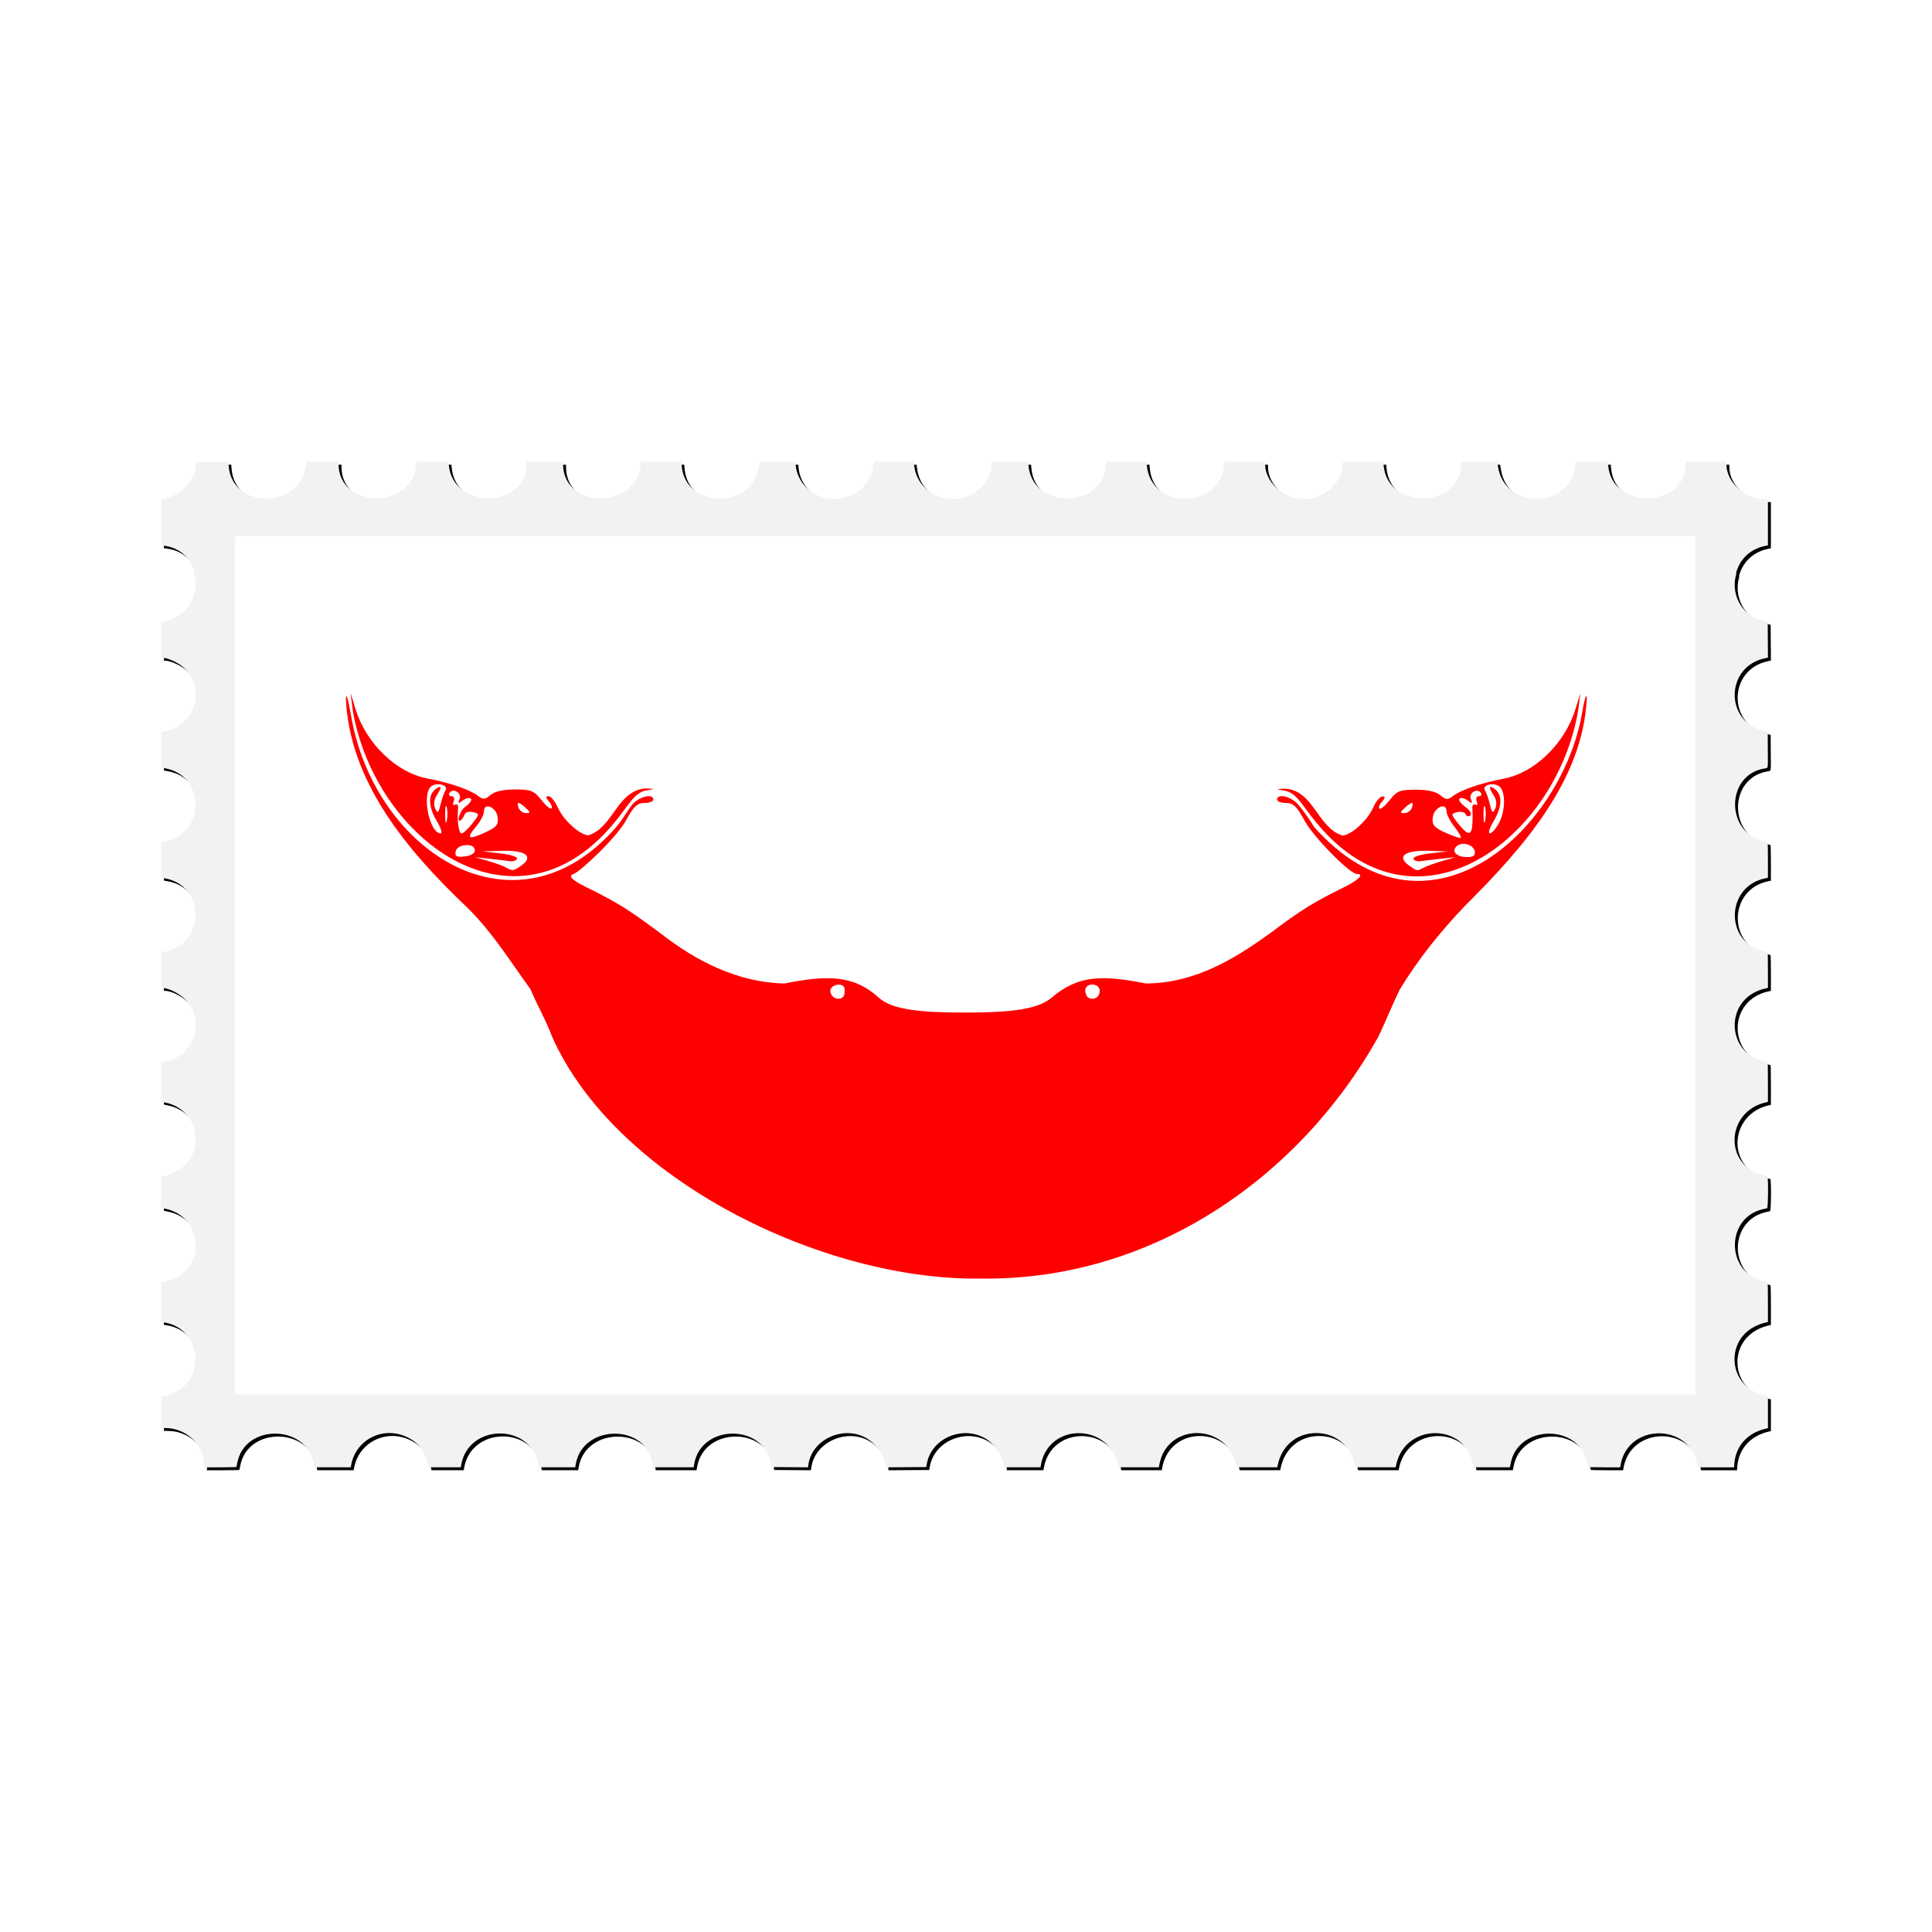 <svg:svg xmlns:svg="http://www.w3.org/2000/svg" height="3949.46" id="svg4137" version="1.1" viewBox="-303.074 -917.862 3949.46 3949.46" width="3949.46">
<svg:defs id="defs4141">
<svg:filter height="1.031" id="filter13619" style="color-interpolation-filters:sRGB" width="1.02" x="-.01" y="-.016">
<svg:feGaussianBlur id="feGaussianBlur13621" stdDeviation="13.352" />
</svg:filter>
</svg:defs>
<svg:g id="g4188">
<svg:path d="m169.76 32.045-33.106 0.262-33.106 0.264-0.625 7.5c-2.745 32.939-31.56 62.331-66.195 67.525l-4.68 0.701v47.271 47.271l5.305 0.664c36.544 4.566 57.614 28.96 63.4 56.943h-1.412c11.392 38.692-7.515 86.143-57.5 97.416l-9.793 2.207v36.299 36.299h2.34c9.679 0 29.834 8.593 40.642 17.328 50.564 40.863 29.681 120.38-35.023 133.36l-7.959 1.596v36.162 36.164l7.25 1.225c83.778 14.148 84.48 133.05 0.885 149.82l-8.135 1.631v36.154 36.154l7.125 1.223c84.85 14.55 84.231 135.48-0.769 150.28l-6.356 1.107v36.396 36.396h2.311c14.445 0 39.573 13.657 51.363 27.916 37.423 45.258 11.534 112.93-47.107 123.15l-6.566 1.145v40.172 40.172l8.75 1.791c64.937 13.295 84.777 94.403 32.811 134.14-10.728 8.203-30.73 16.522-39.721 16.522-1.749 0-1.84 1.603-1.84 32.275v32.275l8.352 1.719c73.668 15.164 86.001 111.24 18.393 143.27-6.865 3.252-20.917 7.463-24.904 7.463-1.756 0-1.84 1.837-1.84 40.387v40.387l4.68 0.703c87.501 13.122 87.501 137.93 0 151.05l-4.68 0.703v32.137 32.135l10.25 0.178c41.71 0.722 77.649 34.737 77.734 73.572l0.016 6.75h33.031c25.576 0 33.108-0.282 33.373-1.25 0.188-0.688 0.883-4.175 1.543-7.75 14.816-80.196 140.34-79.771 155.91 0.527l1.643 8.467h37.205 37.203l0.645-3.75c9.138-53.208 65.77-81.661 114.95-57.75 23.808 11.576 36.816 29.364 42.963 58.75l0.574 2.75h32.936 32.936l0.596-3.75c13.59-85.611 141.56-87.912 157.7-2.836l1.248 6.586h37.17 37.17l1.149-6.601c14.518-83.37 147.04-82.65 156.65 0.852l0.662 5.75h41.768 41.77l1.172-6.75c14.481-83.357 144.77-82.633 156.79 0.871l0.773 5.379 37.514 0.262 37.512 0.262 1.076-6.828c8.336-52.942 76.344-80.993 122.17-50.393 19.714 13.163 35.197 37.11 35.197 54.438v2.781l41.693-0.26 41.695-0.262 1.367-7.5c9.456-51.829 73.815-78.703 120.53-50.328 19.182 11.652 36.719 38.186 36.719 55.559v2.769h37.455 37.455l0.615-3.75c14.565-88.653 141.13-87.852 157.99 1l0.521 2.75h41.438 41.433l0.617-3.75c14.652-89.183 140.61-87.988 158.08 1.5l0.437 2.25h41.463 41.463l0.519-2.75c7.753-40.865 38.755-67.25 79.018-67.25 40.3 0 71.257 26.347 79.016 67.25l0.521 2.75h41.463 41.463l0.519-2.75c16.866-88.901 143.42-89.702 157.99-1l0.615 3.75h37.205 37.205l1.643-8.467c15.548-80.17 141.31-80.595 155.92-0.527 0.652 3.575 1.342 7.062 1.53 7.75 0.265 0.968 7.788 1.25 33.328 1.25h32.984l0.617-3.75c14.221-86.557 140.47-88.16 157.48-2l1.137 5.75h36.785 36.785l0.683-8.25c3.006-36.224 27.719-62.938 65.854-71.191l2.75-0.596v-32.463-32.461l-2.75-0.596c-40.097-8.679-65.588-38-65.588-75.443 0-37.472 25.461-66.756 65.588-75.441l2.75-0.596v-40.512c0-31.573-0.276-40.583-1.25-40.832-0.688-0.176-4.4-1.071-8.25-1.988-77.675-18.498-77.295-130.95 0.5-147.62 3.025-0.648 6.287-1.396 7.25-1.66 2.265-0.621 2.756-65.15 0.5-65.727-0.688-0.176-4.4-1.071-8.25-1.988-81.91-19.507-76.863-130.98 6.75-149.07l2.75-0.596v-40.512c0-31.547-0.277-40.595-1.25-40.881-0.688-0.202-4.4-1.082-8.25-1.957-72.239-16.419-79.512-116.12-10.5-143.92 5.883-2.37 8.377-3.109 17.25-5.107l2.75-0.619v-36.512c0-28.347-0.28-36.596-1.25-36.881-0.688-0.202-4.4-1.094-8.25-1.982-79.578-18.36-76.705-132.17 3.75-148.56l5.75-1.172v-36.461c0-28.306-0.28-36.543-1.25-36.828-0.688-0.202-4.374-1.091-8.193-1.976-78.1-18.104-76.567-134.98 1.943-148.1 8.343-1.394 7.556 2.752 7.262-38.213l-0.262-36.578-7.693-1.816c-80.998-19.11-79.135-132.04 2.455-148.85l5.761-1.188-0.261-36.576-0.262-36.574-7.693-1.816c-49.639-11.711-68.153-58.645-56.284-97.107h-0.894c6.443-26.248 26.336-49.48 59.621-56.334l5.75-1.184-0.01-47.18-0.01-47.18-8.736-0.219c-39.589-0.993-76.236-35.335-76.236-71.441v-4.84h-41.5-41.5v3.543c0 92.315-150.89 95.886-158.68 3.756l-0.617-7.299h-32.674-32.674l-1.176 8.832c-11.773 88.423-143.65 89.722-157.99 1.557l-1.689-10.385h-36.75-36.75v3.541c0 92.358-150.88 95.931-158.68 3.758l-0.617-7.299h-41.354-41.353v3.541c0 32.139-28.277 63.996-63.5 71.535-45.882 9.821-95.5-27.203-95.5-71.26v-3.816h-41.362-41.363l-0.683 6.75c-9.235 91.163-150.57 91.653-158.27 0.549l-0.617-7.299h-41.207-41.207l-0.623 7.385c-7.627 90.231-150.71 90.221-158.34-0.012l-0.623-7.373h-36.729-36.728l-0.625 3.125c-0.344 1.719-0.625 4.335-0.625 5.816 0 15.126-14.074 39.423-29.463 50.863-49.549 36.837-120.77 8.742-128.69-50.766l-1.203-9.039h-40.705-40.703l-0.602 2.25c-0.332 1.238-0.61 3.796-0.617 5.686-0.064 16.181-13.528 39.8-29.508 51.768-50.063 37.492-122.9 7.612-129.09-52.953l-0.691-6.75h-36.682-36.682l-1.176 8.83c-11.916 89.495-150.57 88.547-157.85-1.08l-0.629-7.75h-41.213-41.215l-0.648 6.33c-9.433 92.073-158.63 90.762-158.63-1.397v-4.938h-37.5-37.5v5.34c0 91.384-150.07 92.718-158.65 1.41l-0.635-6.75h-32.711-32.709l-0.617 7.25c-7.766 91.281-158.68 88.716-158.68-2.697v-4.553h-32.791-32.789l-1.633 10.299c-14.023 88.403-151.44 86.168-157.54-2.562l-0.535-7.762h-0.01z" filter="url(#filter13619)" id="path13617" />
<svg:path d="m163.76 26.045-33.106 0.262-33.106 0.264-0.625 7.5c-2.745 32.939-31.56 62.331-66.195 67.525l-4.68 0.701v47.271 47.271l5.305 0.664c36.544 4.566 57.614 28.96 63.4 56.943h-1.412c11.392 38.692-7.515 86.143-57.5 97.416l-9.793 2.207v36.299 36.299h2.34c9.679 0 29.834 8.593 40.642 17.328 50.564 40.863 29.681 120.38-35.023 133.36l-7.959 1.596v36.162 36.164l7.25 1.225c83.778 14.148 84.48 133.05 0.885 149.82l-8.135 1.631v36.154 36.154l7.125 1.223c84.85 14.55 84.231 135.48-0.769 150.28l-6.356 1.107v36.396 36.396h2.311c14.445 0 39.573 13.657 51.363 27.916 37.423 45.258 11.534 112.93-47.107 123.15l-6.566 1.145v40.172 40.172l8.75 1.791c64.937 13.295 84.777 94.403 32.811 134.14-10.728 8.203-30.73 16.522-39.721 16.522-1.749 0-1.84 1.603-1.84 32.275v32.275l8.352 1.719c73.668 15.164 86.001 111.24 18.393 143.27-6.865 3.252-20.917 7.463-24.904 7.463-1.756 0-1.84 1.837-1.84 40.387v40.387l4.68 0.703c87.501 13.122 87.501 137.93 0 151.05l-4.68 0.703v32.137 32.135l10.25 0.178c41.71 0.722 77.649 34.737 77.734 73.572l0.016 6.75h33.031c25.576 0 33.108-0.282 33.373-1.25 0.188-0.688 0.883-4.175 1.543-7.75 14.816-80.196 140.34-79.771 155.91 0.527l1.643 8.467h37.205 37.203l0.645-3.75c9.138-53.208 65.77-81.661 114.95-57.75 23.808 11.576 36.816 29.364 42.963 58.75l0.574 2.75h32.936 32.936l0.596-3.75c13.59-85.611 141.56-87.912 157.7-2.836l1.248 6.586h37.17 37.17l1.149-6.601c14.518-83.37 147.04-82.65 156.65 0.852l0.662 5.75h41.768 41.77l1.172-6.75c14.481-83.357 144.77-82.633 156.79 0.871l0.773 5.379 37.514 0.262 37.512 0.262 1.076-6.828c8.336-52.942 76.344-80.993 122.17-50.393 19.714 13.163 35.197 37.11 35.197 54.438v2.781l41.693-0.26 41.695-0.262 1.367-7.5c9.456-51.829 73.815-78.703 120.53-50.328 19.182 11.652 36.719 38.186 36.719 55.559v2.769h37.455 37.455l0.615-3.75c14.565-88.653 141.13-87.852 157.99 1l0.521 2.75h41.438 41.433l0.617-3.75c14.652-89.183 140.61-87.988 158.08 1.5l0.437 2.25h41.463 41.463l0.519-2.75c7.753-40.865 38.755-67.25 79.018-67.25 40.3 0 71.257 26.347 79.016 67.25l0.521 2.75h41.463 41.463l0.519-2.75c16.866-88.901 143.42-89.702 157.99-1l0.615 3.75h37.205 37.205l1.643-8.467c15.548-80.17 141.31-80.595 155.92-0.527 0.652 3.575 1.342 7.062 1.53 7.75 0.265 0.968 7.788 1.25 33.328 1.25h32.984l0.617-3.75c14.221-86.557 140.47-88.16 157.48-2l1.137 5.75h36.785 36.785l0.683-8.25c3.006-36.224 27.719-62.938 65.854-71.191l2.75-0.596v-32.463-32.461l-2.75-0.596c-40.097-8.679-65.588-38-65.588-75.443 0-37.472 25.461-66.756 65.588-75.441l2.75-0.596v-40.512c0-31.573-0.276-40.583-1.25-40.832-0.688-0.176-4.4-1.071-8.25-1.988-77.675-18.498-77.295-130.95 0.5-147.62 3.025-0.648 6.287-1.396 7.25-1.66 2.265-0.621 2.756-65.15 0.5-65.727-0.688-0.176-4.4-1.071-8.25-1.988-81.91-19.507-76.863-130.98 6.75-149.07l2.75-0.596v-40.512c0-31.547-0.277-40.595-1.25-40.881-0.688-0.202-4.4-1.082-8.25-1.957-72.239-16.419-79.512-116.12-10.5-143.92 5.883-2.37 8.377-3.109 17.25-5.107l2.75-0.619v-36.512c0-28.347-0.28-36.596-1.25-36.881-0.688-0.202-4.4-1.094-8.25-1.982-79.578-18.36-76.705-132.17 3.75-148.56l5.75-1.172v-36.461c0-28.306-0.28-36.543-1.25-36.828-0.688-0.202-4.374-1.091-8.193-1.976-78.1-18.104-76.567-134.98 1.943-148.1 8.343-1.394 7.556 2.752 7.262-38.213l-0.262-36.578-7.693-1.816c-80.998-19.11-79.135-132.04 2.455-148.85l5.761-1.188-0.261-36.576-0.262-36.574-7.693-1.816c-49.639-11.711-68.153-58.645-56.284-97.107h-0.894c6.443-26.248 26.336-49.48 59.621-56.334l5.75-1.184-0.01-47.18-0.01-47.18-8.736-0.219c-39.589-0.993-76.236-35.335-76.236-71.441v-4.84h-41.5-41.5v3.543c0 92.315-150.89 95.886-158.68 3.756l-0.617-7.299h-32.674-32.674l-1.176 8.832c-11.773 88.423-143.65 89.722-157.99 1.557l-1.689-10.385h-36.75-36.75v3.541c0 92.358-150.88 95.931-158.68 3.758l-0.617-7.299h-41.354-41.353v3.541c0 32.139-28.277 63.996-63.5 71.535-45.882 9.821-95.5-27.203-95.5-71.26v-3.816h-41.362-41.363l-0.683 6.75c-9.235 91.163-150.57 91.653-158.27 0.549l-0.617-7.299h-41.207-41.207l-0.623 7.385c-7.627 90.231-150.71 90.221-158.34-0.012l-0.623-7.373h-36.729-36.728l-0.625 3.125c-0.344 1.719-0.625 4.335-0.625 5.816 0 15.126-14.074 39.423-29.463 50.863-49.549 36.837-120.77 8.742-128.69-50.766l-1.203-9.039h-40.705-40.703l-0.602 2.25c-0.332 1.238-0.61 3.796-0.617 5.686-0.064 16.181-13.528 39.8-29.508 51.768-50.063 37.492-122.9 7.612-129.09-52.953l-0.691-6.75h-36.682-36.682l-1.176 8.83c-11.916 89.495-150.57 88.547-157.85-1.08l-0.629-7.75h-41.213-41.215l-0.648 6.33c-9.433 92.073-158.63 90.762-158.63-1.397v-4.938h-37.5-37.5v5.34c0 91.384-150.07 92.718-158.65 1.41l-0.635-6.75h-32.711-32.709l-0.617 7.25c-7.766 91.281-158.68 88.716-158.68-2.697v-4.553h-32.791-32.789l-1.633 10.299c-14.023 88.403-151.44 86.168-157.54-2.562l-0.535-7.762h-0.01z" fill="#f2f2f2" id="path4687" />
<svg:g id="g4154" transform="matrix(4.664 0 0 4.373 177.58 177.66)">
<svg:rect fill="#fff" height="401.38" id="rect2510" width="640" x="0" y="0" />
<svg:path d="m588.68 81.399 0.911-7.808-2.215 7.623c-4.627 15.923-17.801 29.501-31.292 32.251-10.036 2.045-18.888 5.285-22.395 8.196-2.195 1.821-3.014 1.755-5.444-0.444-1.844-1.669-5.658-2.588-10.735-2.588-6.962 0-8.291 0.564-11.471 4.865-1.978 2.676-3.991 4.471-4.473 3.989-0.482-0.482 0.023-1.96 1.123-3.285 1.462-1.761 1.5-2.409 0.145-2.409-1.02 0-2.832 2.339-4.026 5.197-2.685 6.426-9.975 13.067-13.55 13.067-10.997-3.865-12.445-21.006-25.025-21.908-4.255 0.214-4.256 0.218-0.319 0.934 5.446 0.991 7.522 6.735 14.469 15.59 43.765 55.783 104.83 6.965 114.3-53.27z" fill="#f00" id="path2508" />
<svg:path d="m326.51 347.17c-69.12 0.95-159.7-46.3-187.56-113.01-2.66-7.62-6.52-14.72-9.49-22.21-8.86-13.09-17.33-27.68-28.48-38.97-26.128-26.57-50.867-58.39-52.442-97.024 0.084-3.103 1.075 0.679 2.335 8.396 10.393 63.494 72.095 105.82 116.14 51.764 2.93-3.595 5.603-8.927 7.348-10.882 3.217-3.605 8.944-4.869 8.944-1.975 0 0.869-1.766 1.58-3.924 1.58-3.142 0-4.754 1.639-8.088 8.217-3.851 7.6-19.992 23.963-22.966 24.968-2.479 0.838-0.835 2.811 5.348 6.054 13.835 7.259 18.618 10.432 33.023 21.905 15.386 12.745 33.552 22.79 54.04 23.237 18.425-3.853 30.059-4.245 41.263 6.536 5.909 5.686 17.74 7.057 37.995 7.057s31.95-1.516 37.995-7.057c11.763-10.781 22.838-10.389 41.263-6.536 20.883-0.11 38.183-10.992 54.04-23.237 14.405-11.474 19.188-14.646 33.023-21.905 6.183-3.244 8.665-6.054 5.348-6.054-3.139 0-19.115-17.369-22.966-24.968-3.334-6.579-4.946-8.217-8.088-8.217-2.158 0-3.924-0.711-3.924-1.58 0-2.894 5.726-1.629 8.944 1.975 1.745 1.956 5.052 6.853 7.348 10.882 49.355 59.107 107.28 2.56 117.12-51.764 1.201-7.727 2.251-11.499 2.335-8.396-1.718 38.539-28.182 70.167-53.419 97.021-10.706 11.918-20.556 24.98-28.483 38.973-3.444 7.276-6.129 14.905-9.492 22.208-34.611 66.157-99.735 114.25-174.54 113.01z" fill="#f00" id="path1972" />
<svg:path d="m267.06 213.43c1.468-6.269-8.972-3.692-5.448 1.412 1.511 2.426 5.758 1.919 5.448-1.412z" fill="#fff" id="path1970" />
<svg:path d="m378.75 213.96c1.715-5.677-8.129-5.784-5.791 0.342 0.838 3.003 5.127 2.557 5.791-0.342z" fill="#fff" id="path1968" />
<svg:path d="m51.521 81.289-0.911-7.808 2.215 7.623c4.627 15.923 17.802 29.501 31.292 32.251 10.035 2.045 18.887 5.285 22.395 8.196 2.195 1.821 3.014 1.755 5.444-0.444 1.844-1.669 5.658-2.588 10.735-2.588 6.962 0 8.292 0.564 11.472 4.865 1.978 2.676 3.991 4.471 4.473 3.989 0.482-0.482-0.023-1.96-1.123-3.285-1.461-1.761-1.5-2.409-0.145-2.409 1.02 0 2.832 2.339 4.026 5.197 2.685 6.426 9.974 13.067 13.549 13.067 10.998-3.865 12.445-21.005 25.025-21.908 4.255 0.214 4.256 0.218 0.319 0.934-5.446 0.991-7.522 6.735-14.469 15.59-43.765 55.783-104.83 6.965-114.3-53.27z" fill="#f00" id="path1966" />
<svg:g fill="#fff">
<svg:path d="m125.43 154.1c5.532-4.189 2.056-7.163-8.05-6.888l-9.136 0.248 7.901 0.937c4.346 0.515 7.682 1.648 7.414 2.517-0.268 0.869-1.69 1.381-3.16 1.138-1.47-0.243-5.517-0.764-8.994-1.157l-6.321-0.714 5.531 1.685c3.042 0.926 6.598 2.294 7.902 3.039 3.185 1.82 3.496 1.784 6.914-0.804z" id="path1964" />
<svg:path d="m105.09 146.96c0-3.561-7.719-3.09-8.413 0.513-0.449 2.332 0.303 2.785 3.929 2.37 2.704-0.31 4.484-1.454 4.484-2.884z" id="path1962" />
<svg:path d="m99.984 147.59c0.525-0.525 1.888-0.581 3.029-0.125 1.26 0.504 0.886 0.879-0.955 0.955-1.666 0.069-2.599-0.305-2.074-0.83z" id="path1960" />
<svg:path d="m115.06 131.49c-0.548-4.729-6.023-7.152-6.023-2.665 0 1.448-1.422 4.44-3.16 6.65-4.698 5.972-3.882 6.814 3.257 3.365 5.44-2.628 6.343-3.748 5.926-7.349z" id="path1958" />
<svg:path d="m88.467 133.48c-3.732-6.646-4.019-12.262-0.763-14.964 2.831-2.349 3.064-1.068 0.541 2.973-1.074 1.72-1.309 4.158-0.568 5.904 1.081 2.549 1.419 2.276 2.368-1.904 0.609-2.683 1.571-5.631 2.14-6.551 1.503-2.431-3.703-3.959-6.26-1.837-4.241 3.519-0.744 21.957 4.165 21.957 0.832 0 0.103-2.51-1.621-5.579z" id="path1956" />
<svg:path d="m103.92 134.49c3.267-4.419 3.28-4.603 0.373-5.363-1.655-0.433-3.303 0.026-3.66 1.02-0.357 0.994-1.689 3.6-2.446 2.889-0.76-0.713 0.657-4.886 2.644-6.386 1.982-1.495 3.103-3.218 2.492-3.829-0.611-0.611-2.198-0.228-3.527 0.851-2.014 1.635-2.252 1.523-1.43-0.673 1.074-2.868-2.814-5.373-4.388-2.827-0.514 0.831-0.105 1.511 0.909 1.511 1.016 0 1.42 1.1 0.901 2.452-0.539 1.404-0.274 2.04 0.619 1.488 0.858-0.53 1.448 0.322 1.312 1.893-0.495 5.705 0.282 11.549 1.536 11.549 0.706 0 2.805-2.059 4.666-4.576z" id="path1954" />
<svg:path d="m92.74 126.8c-0.396-1.511-0.705 0.097-0.687 3.574 0.018 3.477 0.341 4.713 0.719 2.747 0.378-1.966 0.364-4.81-0.032-6.321z" id="path1952" />
<svg:path d="m127.44 127.21c-1.304-1.304-2.755-2.37-3.224-2.37-0.47 0-0.444 1.067 0.056 2.37 0.5 1.304 1.951 2.37 3.224 2.37 2.007 0 2-0.315-0.056-2.37z" id="path1950" />
<svg:path d="m521.11 155c1.509-0.796 5.233-2.205 8.275-3.132l5.531-1.686-6.321 0.714c-3.477 0.393-7.524 0.913-8.994 1.157-1.47 0.243-2.892-0.269-3.16-1.138-0.269-0.869 3.068-2.002 7.413-2.517l7.902-0.937-9.136-0.248c-10.106-0.275-13.582 2.7-8.05 6.888 3.593 2.72 3.189 2.665 6.541 0.898z" id="path1946" />
<svg:path d="m543.31 147.38c-0.612-3.178-5.617-4.613-7.95-2.279-2.376 2.376-0.001 5.027 4.506 5.027 2.923 0 3.833-0.726 3.444-2.747z" id="path1944" />
<svg:path d="m536.13 147.59c0.525-0.525 1.888-0.581 3.029-0.125 1.261 0.504 0.886 0.879-0.955 0.955-1.666 0.069-2.599-0.305-2.074-0.83z" id="path1942" />
<svg:path d="m534.41 135.95c-1.893-2.562-3.443-5.805-3.443-7.208 0-4.436-5.483-1.914-6.026 2.772-0.415 3.589 0.471 4.742 5.531 7.205 3.314 1.613 6.33 2.697 6.703 2.41 0.372-0.287-0.872-2.618-2.766-5.179z" id="path1940" />
<svg:path d="m542.28 134.72c0.138-2.39 0.139-5.631 0.002-7.203-0.136-1.571 0.454-2.423 1.312-1.893 0.893 0.552 1.157-0.084 0.619-1.488-0.519-1.352-0.115-2.452 0.901-2.452 1.013 0 1.422-0.68 0.909-1.511-1.574-2.546-5.462-0.041-4.388 2.827 0.822 2.196 0.583 2.308-1.43 0.673-1.329-1.079-2.917-1.462-3.527-0.851-0.611 0.611 0.51 2.334 2.492 3.829 1.988 1.499 2.985 3.298 2.225 4.011-0.758 0.711-1.67 0.48-2.027-0.514-0.358-0.994-2.004-1.453-3.66-1.02-2.907 0.76-2.894 0.944 0.373 5.363 4.232 5.724 5.88 5.785 6.2 0.23z" id="path1938" />
<svg:path d="m553.84 134.4c2.999-5.8 3.126-14.901 0.241-17.295-2.556-2.122-7.763-0.595-6.26 1.837 0.568 0.919 1.531 3.867 2.139 6.551 0.948 4.18 1.287 4.453 2.368 1.904 0.741-1.746 0.506-4.185-0.568-5.904-2.523-4.04-2.29-5.322 0.541-2.973 3.256 2.702 2.969 8.319-0.763 14.964-1.723 3.068-2.453 5.579-1.621 5.579 0.832 0 2.598-2.098 3.924-4.662z" id="path1936" />
<svg:path d="m547.85 126.8c-0.396-1.511-0.705 0.097-0.687 3.574 0.018 3.477 0.341 4.713 0.719 2.747 0.378-1.966 0.364-4.81-0.032-6.321z" id="path1934" />
<svg:path d="m515.73 127.21c0.5-1.304 0.526-2.37 0.056-2.37-0.469 0-1.92 1.067-3.224 2.37-2.056 2.056-2.063 2.37-0.056 2.37 1.273 0 2.724-1.067 3.224-2.37z" id="path1929" />
</svg:g>
</svg:g>
</svg:g>
</svg:svg>